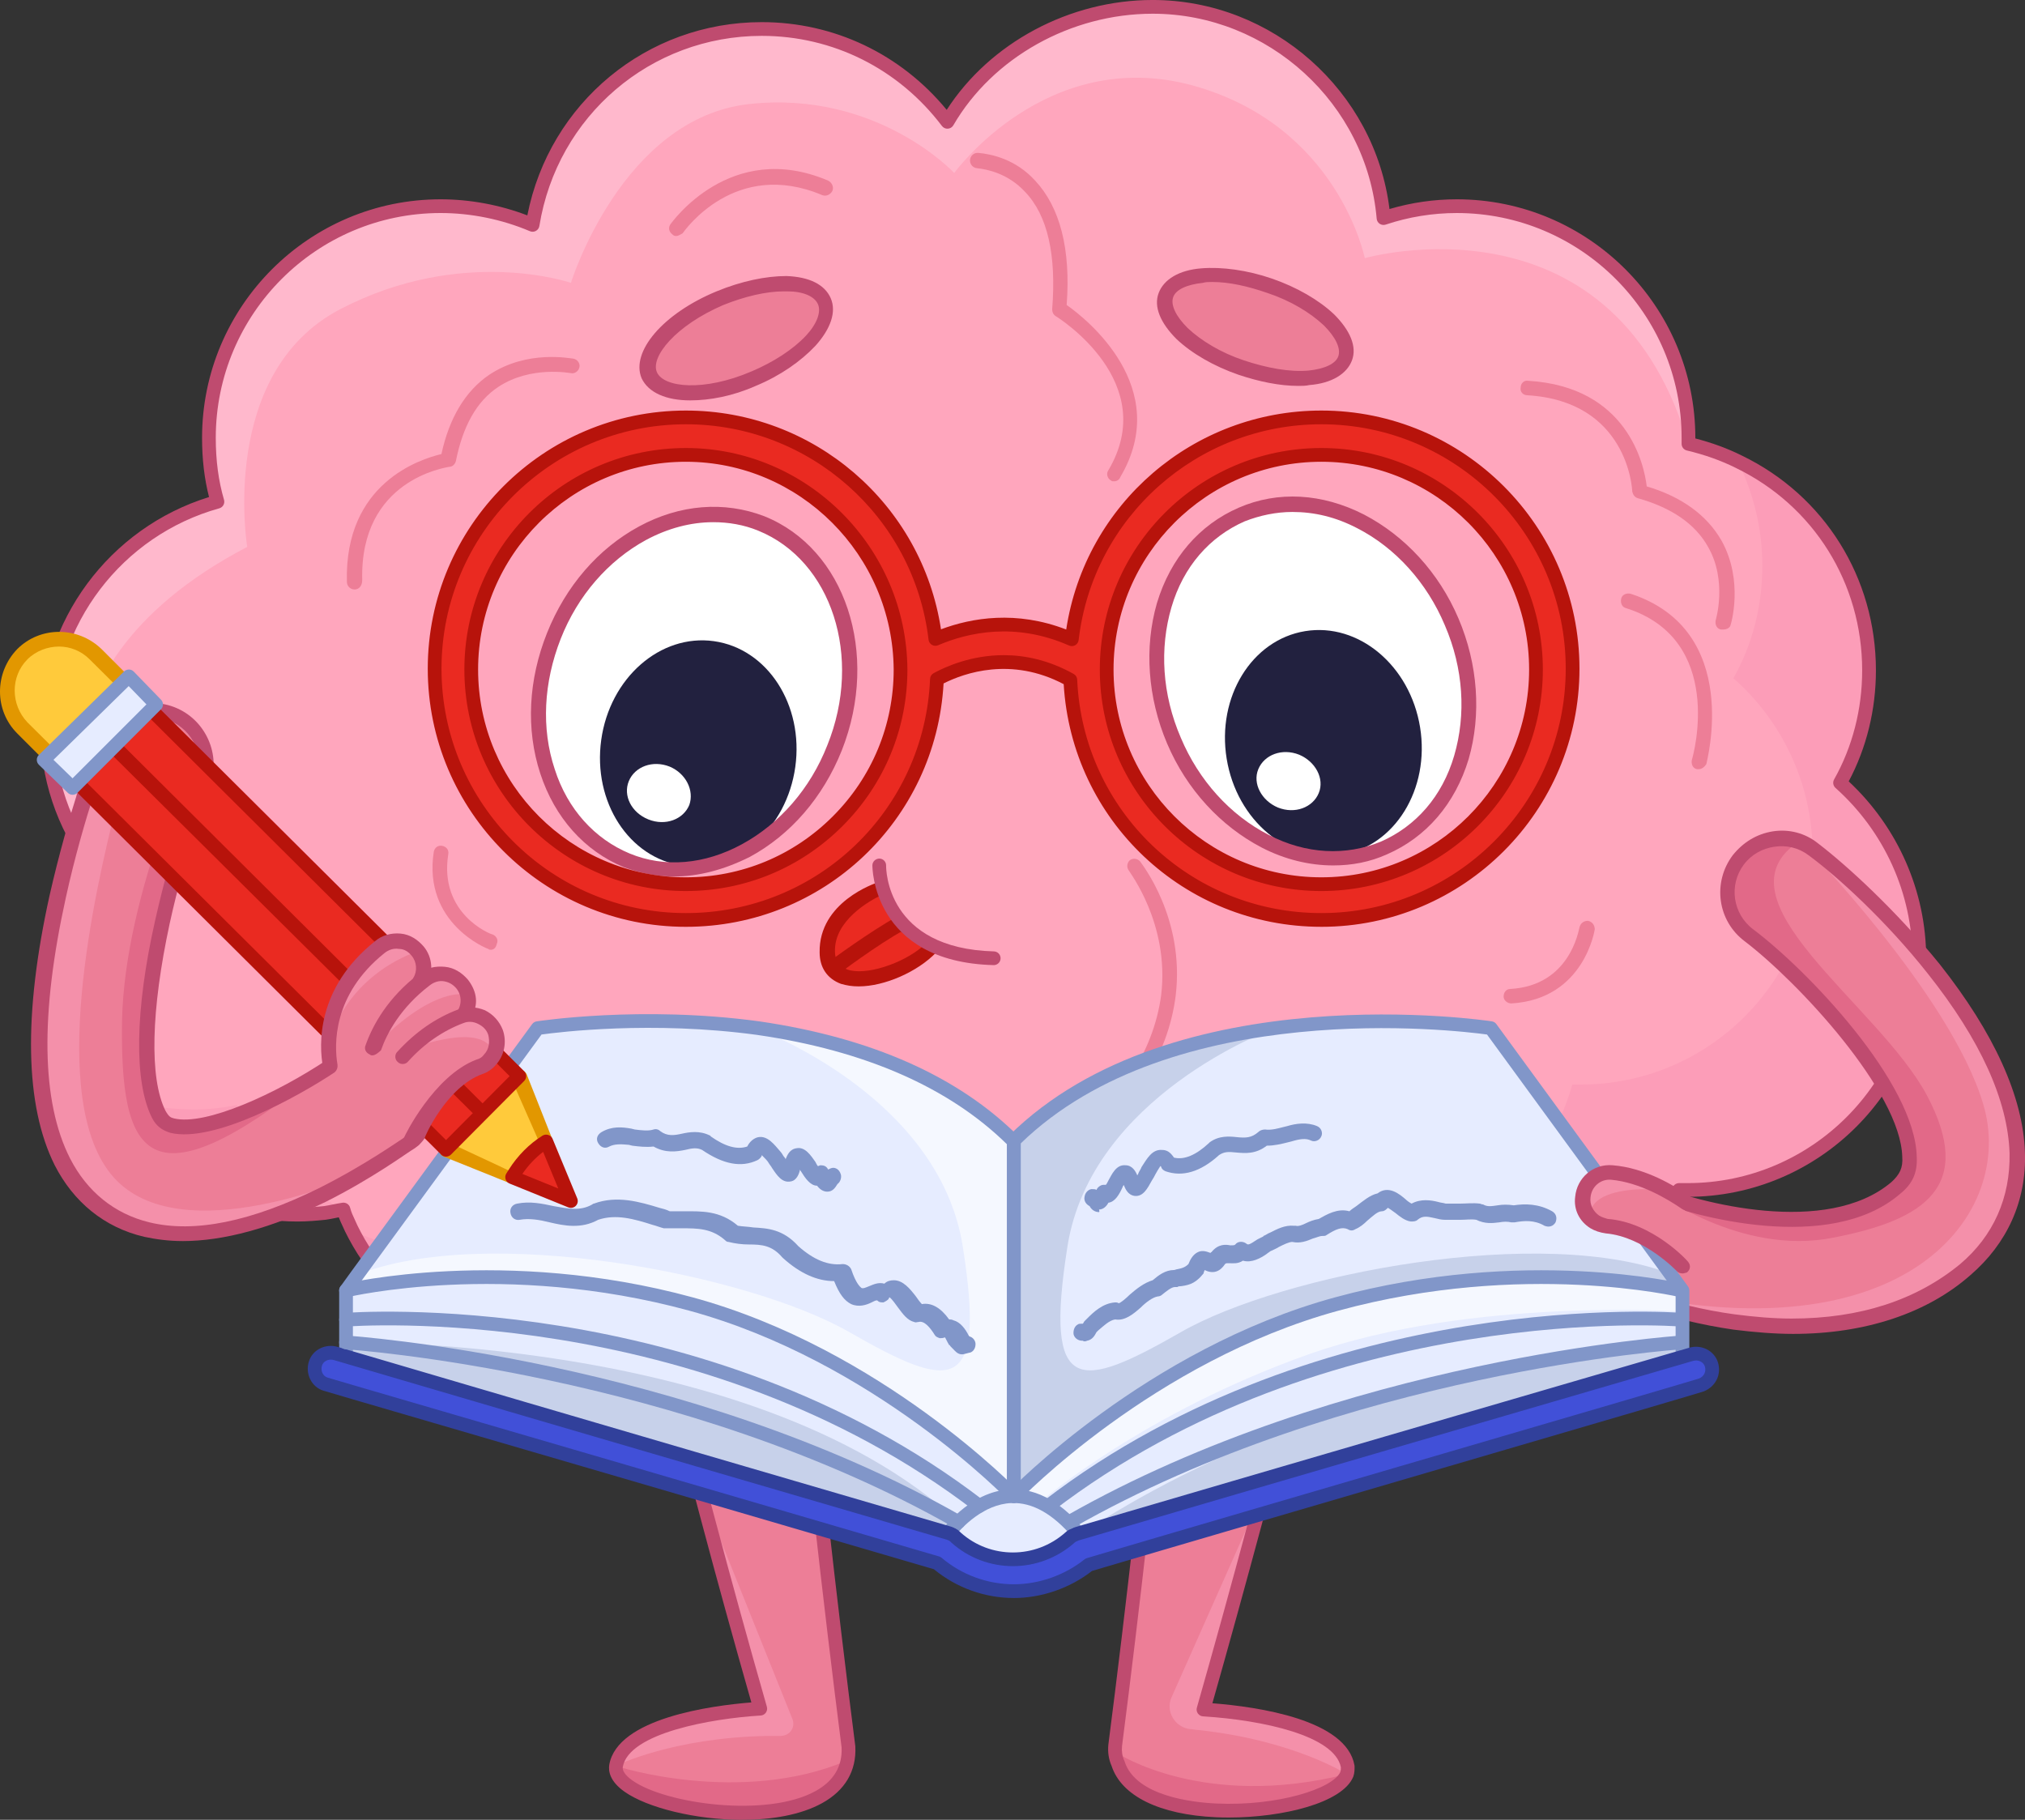 <?xml version="1.0" encoding="UTF-8"?>
<!DOCTYPE svg PUBLIC "-//W3C//DTD SVG 1.1//EN" "http://www.w3.org/Graphics/SVG/1.1/DTD/svg11.dtd">
<!-- Creator: CorelDRAW -->
<svg xmlns="http://www.w3.org/2000/svg" xml:space="preserve" width="25.114mm" height="22.57mm" version="1.1" style="shape-rendering:geometricPrecision; text-rendering:geometricPrecision; image-rendering:optimizeQuality; fill-rule:evenodd; clip-rule:evenodd"
viewBox="0 0 2322.54 2087.27"
 xmlns:xlink="http://www.w3.org/1999/xlink"
 xmlns:xodm="http://www.corel.com/coreldraw/odm/2003">
 <rect x="0" y="0" width="2322.54" height="2087.27" fill="#333333" stroke="none"/>
 <defs>
  <style type="text/css">
   <![CDATA[
    .fil8 {fill:#22213F;fill-rule:nonzero}
    .fil16 {fill:#31409B;fill-rule:nonzero}
    .fil15 {fill:#4150D8;fill-rule:nonzero}
    .fil14 {fill:#8196C9;fill-rule:nonzero}
    .fil10 {fill:#B7130B;fill-rule:nonzero}
    .fil3 {fill:#BF4B6F;fill-rule:nonzero}
    .fil13 {fill:#C7D1EA;fill-rule:nonzero}
    .fil0 {fill:#E26988;fill-rule:nonzero}
    .fil18 {fill:#E29700;fill-rule:nonzero}
    .fil11 {fill:#E6ECFF;fill-rule:nonzero}
    .fil9 {fill:#EA2A21;fill-rule:nonzero}
    .fil1 {fill:#ED7E97;fill-rule:nonzero}
    .fil2 {fill:#F490AA;fill-rule:nonzero}
    .fil12 {fill:#F5F8FF;fill-rule:nonzero}
    .fil4 {fill:#FC9DB8;fill-rule:nonzero}
    .fil5 {fill:#FFA6BD;fill-rule:nonzero}
    .fil6 {fill:#FFB8CC;fill-rule:nonzero}
    .fil17 {fill:#FFCA3B;fill-rule:nonzero}
    .fil7 {fill:white;fill-rule:nonzero}
   ]]>
  </style>
 </defs>
 <g id="Слой_x0020_1">
  <g id="_1274317619936">
   <path class="fil0" d="M1514.5 1456.68c0,3.91 -0.97,8.79 -1.95,12.71 -11.72,45.92 -23.45,91.83 -36.15,136.77 0,0 -64.48,68.39 -157.29,41.03l9.77 -68.39 14.65 -139.71 0 0c4.88,-47.87 47.87,-82.06 94.77,-77.17 46.89,4.88 81.08,46.9 76.19,94.76z"/>
   <path class="fil1" d="M1380.66 1960.79l-0.35 0c20.59,-72.26 40.58,-144.88 59.94,-216.88 23.43,-92.81 53.73,-195.4 74.24,-287.23 13.69,-111.36 -162.17,-128.95 -171.94,-17.59 -18.56,182.69 -40.05,381.01 -63.5,562.72 -0.78,7.86 0.5,14.83 3.25,20.84 25.71,80.88 242.81,59.2 262.48,12.38 0.97,-2.93 0.97,-5.85 0.97,-8.79 -9.77,-55.68 -149.46,-64.48 -165.1,-65.45z"/>
   <path class="fil2" d="M1544.79 2035.03c-0.99,0 -0.99,0 0,0 0,0 -60.57,-39.07 -170.97,-50.8 -2.92,0 -5.86,-0.98 -8.79,-0.98 -17.59,-1.95 -28.34,-20.51 -21.49,-36.14l105.51 -237.4 -8.79 34.2c-19.53,72.29 -39.07,144.58 -59.59,216.88 15.64,0.97 155.34,9.77 165.1,65.45 0,2.94 0,5.86 -0.97,8.79z"/>
   <path class="fil0" d="M1543.8 2035.03c-20.5,48.85 -255.95,70.34 -264.74,-24.42 0.97,0 1.95,0 1.95,0 0,0 98.67,65.46 262.79,24.42z"/>
   <path class="fil0" d="M924.43 1579.78l8.79 81.08c-101.61,34.2 -143.62,-3.9 -143.62,-3.9l-13.67 -49.83c-11.73,-45.92 -24.42,-90.85 -36.15,-136.77 -11.72,-45.92 15.63,-93.78 62.52,-105.52 45.92,-11.72 93.79,15.64 105.52,62.52 0.97,3.91 1.95,7.82 1.95,12.71l0 0.97 14.66 138.73z"/>
   <path class="fil1" d="M973.28 2004.75c0,-0.51 -0.01,-0.77 -0.15,-1.16 -23.39,-183.33 -44.83,-379.26 -63.36,-565.48 -13.68,-121.14 -198.31,-87.92 -169.98,30.29 22.46,87.93 48.85,186.59 72.3,274.52 19.34,72.75 39.33,144.89 59.91,216.89 -0.11,0 -0.18,0 -0.32,0 -15.62,0.97 -155.34,10.75 -165.1,65.45 -8.79,53.74 242.27,85 264.76,-5.86 0.22,-1.15 0.45,-2.29 0.67,-3.45 0.88,-3.47 1.37,-7.19 1.29,-11.2z"/>
   <path class="fil2" d="M908.79 1971.53c3.91,9.77 -2.92,19.53 -13.68,19.53 -4.88,0 -9.77,0 -14.66,0 -109.41,1.95 -173.89,34.2 -173.89,34.2 9.77,-54.71 149.47,-64.48 165.09,-65.46 -20.51,-72.29 -40.05,-144.59 -59.58,-216.88l-8.79 -34.19 105.51 262.8 0 0z"/>
   <path class="fil0" d="M971.33 2019.4c-22.48,90.86 -273.55,59.6 -264.76,5.86 0,0.97 142.64,45.92 264.76,-5.86z"/>
   <path class="fil3" d="M1426.92 1371.79c-12.27,0 -24.48,2.4 -35.33,7.3 -24.09,10.88 -38.71,32.44 -41.19,60.69 -22.73,223.71 -43.51,407.86 -63.53,563.04 -0.58,5.85 0.3,11.5 2.59,16.55 0.13,0.29 0.24,0.58 0.34,0.88 12.7,39.93 78.06,47.12 105.56,48.35 69.77,3.15 133.32,-16.91 142.02,-36.33 0.44,-1.5 0.49,-3.28 0.5,-5.32 -7.26,-36.15 -89.12,-53.99 -157.48,-58.3l-0.09 0c-2.48,0 -4.8,-1.17 -6.29,-3.14 -1.49,-1.97 -1.97,-4.52 -1.29,-6.9 19.28,-67.73 39.45,-140.66 59.91,-216.76 8.89,-35.2 19,-72.65 28.76,-108.87 16.04,-59.47 32.64,-120.98 45.31,-177.65 3.32,-27.91 -6.38,-51.75 -27.33,-67.17 -14.63,-10.77 -33.64,-16.4 -52.47,-16.4zm-17.51 712.86c-4.98,0 -9.9,-0.1 -14.75,-0.32 -64.85,-2.91 -108.43,-24.35 -119.73,-58.85 -3.32,-7.5 -4.57,-15.71 -3.72,-24.44 20.04,-155.28 40.8,-339.27 63.5,-562.74 2.99,-34.06 20.89,-60.22 50.38,-73.56 32.97,-14.91 74.62,-10.59 103.62,10.76 25.84,19 37.76,48.18 33.58,82.14 -0.03,0.26 -0.06,0.51 -0.13,0.76 -12.76,57.12 -29.43,118.94 -45.56,178.7 -9.75,36.16 -19.84,73.55 -28.72,108.74 -19.59,72.8 -38.85,142.6 -57.35,207.75 52.44,4.1 153.76,18.82 162.97,71.29 0.07,0.44 0.11,0.9 0.11,1.36 0,3.35 0,7.14 -1.38,11.28 -0.06,0.19 -0.14,0.37 -0.21,0.55 -12.55,29.93 -80.89,46.58 -142.62,46.58z"/>
   <path class="fil3" d="M826.64 1369.87c-20.96,0 -42.29,7.32 -57.8,20.87 -21.1,18.43 -28.7,45.36 -21.4,75.82 21.09,82.54 46.03,176.01 68.02,258.5l4.23 15.83c18.63,70.04 38.2,140.95 59.86,216.76 0.68,2.37 0.2,4.93 -1.29,6.9 -1.49,1.98 -3.82,3.14 -6.29,3.14 -55.14,3.43 -150.66,19.73 -157.67,58.96 -0.99,6.02 6.5,12.33 11.04,15.54 38.24,27.01 154.07,42.95 209.87,12.23 20.94,-11.52 31.04,-28.39 30.04,-50.13 -21.42,-167.98 -42.72,-358.2 -63.33,-565.38 -3.5,-30.96 -19.69,-53.61 -45.57,-63.65 -9.31,-3.63 -19.47,-5.37 -29.71,-5.37zm24.6 717.4c-53.61,0 -109.03,-13.9 -134.95,-32.22 -16.72,-11.8 -18.74,-23.41 -17.48,-31.06 9.53,-53.38 117.24,-67.69 162.95,-71.36 -20.64,-72.41 -39.4,-140.45 -57.29,-207.68l-4.21 -15.83c-22.02,-82.52 -46.97,-176.04 -68.1,-258.77 -8.77,-36.56 0.59,-69 26.33,-91.47 27.74,-24.24 69.38,-31.59 103.58,-18.32 31.62,12.27 51.33,39.5 55.53,76.67 20.61,207.27 41.93,397.45 63.35,565.37 0.02,0.19 0.04,0.39 0.05,0.6 1.42,28 -11.78,50.48 -38.16,65 -24.54,13.52 -57.71,19.07 -91.59,19.07z"/>
   <path class="fil4" d="M2201.29 1099.12c0,146.54 -119.19,265.73 -265.73,265.73 -2.93,0 -6.84,0 -9.77,0 -31.27,111.37 -133.84,193.44 -255.96,193.44 -48.85,0 -94.76,-12.7 -133.83,-36.15 -48.86,66.43 -127,109.42 -214.93,109.42 -70.35,0 -133.84,-27.36 -180.73,-71.32 -47.88,43.96 -111.38,71.32 -180.74,71.32 -83.04,0 -157.3,-38.1 -206.13,-97.69 -34.2,15.63 -71.32,24.42 -111.37,24.42 -105.51,0 -196.36,-61.55 -239.35,-149.47 -2.92,-6.84 -6.84,-13.68 -8.79,-21.49l0 0c-6.83,0.98 -14.66,2.93 -21.48,3.9 -9.77,0.98 -20.52,1.95 -31.27,1.95 -105.51,0 -196.37,-61.54 -239.34,-150.44 -16.61,-35.17 -26.38,-74.25 -26.38,-116.26 0,-47.87 12.7,-91.83 34.19,-130.91 -35.16,-44.94 -55.68,-101.6 -55.68,-163.14 0,-122.13 83.04,-225.67 195.39,-256.94 -6.83,-23.44 -9.77,-47.87 -9.77,-73.27 0,-146.54 119.19,-265.73 265.73,-265.73 37.12,0 73.27,7.81 105.52,21.49 20.51,-127 129.93,-224.69 262.79,-224.69 86.96,0 164.13,42 212.98,106.48l0 0c45.92,-79.13 137.76,-131.88 235.45,-131.88 138.73,0 253.02,106.49 264.75,242.27 26.37,-8.79 54.71,-13.68 84.02,-13.68 146.54,0 265.73,119.19 265.73,265.74 0,1.95 0,3.9 0,6.83 20.52,4.89 40.05,11.73 57.63,20.51 88.91,42.99 149.48,133.84 149.48,239.35 0,46.9 -11.73,90.86 -33.22,128.96 54.69,48.86 90.84,121.16 90.84,201.26z"/>
   <path class="fil5" d="M2078.87 978.21c0,146.54 -119.19,265.74 -265.74,265.74 -2.93,0 -6.84,0 -9.77,0 -31.27,111.37 -133.83,193.44 -255.95,193.44 -48.85,0 -94.77,-12.7 -133.83,-36.15 -48.85,66.43 -127.01,109.42 -214.94,109.42 -70.33,0 -133.84,-27.36 -180.73,-71.32 -47.87,43.96 -111.36,71.32 -180.73,71.32 -83.04,0 -157.3,-38.1 -206.14,-97.69 -34.18,15.63 -71.31,24.42 -111.36,24.42 -42,0 -81.08,-9.77 -116.25,-26.38 0,0 0.98,-15.63 -8.79,-21.5 -45.92,-30.28 -103.55,-70.33 -123.09,-122.11l0 0c-18.56,3.91 -39.07,5.86 -58.62,4.89 -39.07,-0.98 -77.17,-10.75 -110.39,-26.38 -16.61,-35.17 -26.38,-74.24 -26.38,-116.25 0,-47.87 12.7,-91.83 34.2,-130.91l0 0c-35.17,-44.94 -55.68,-101.6 -55.68,-163.15 0,-122.12 83.04,-225.67 195.39,-256.93 -6.83,-23.45 -9.77,-47.87 -9.77,-73.27 0,-146.54 119.19,-265.73 265.74,-265.73 37.12,0 73.27,7.81 105.51,21.49 20.52,-127.01 129.93,-224.7 262.8,-224.7 86.96,0 164.13,42.01 212.98,106.49 1.95,0 3.91,0 5.86,0 45.92,-79.13 131.89,-131.88 229.59,-131.88 138.72,0 253.02,106.48 264.75,242.27 26.37,-8.79 54.7,-13.67 84.01,-13.67 146.54,0 265.74,119.19 265.74,265.73l0 0c0,1.95 0,3.9 0,6.84 20.52,4.88 40.05,11.72 57.64,20.51 16.6,35.17 26.37,74.24 26.37,116.25 0,46.9 -11.72,90.86 -33.22,128.95 54.69,47.88 90.85,120.17 90.85,200.27z"/>
   <path class="fil6" d="M1934.58 503.19c-88.9,-287.22 -369.27,-207.11 -369.27,-207.11 0,0 -30.29,-152.4 -198.32,-198.32 -167.06,-44.94 -272.56,100.63 -272.56,100.63 0,0 -87.93,-94.76 -234.47,-79.13 -146.54,15.64 -205.15,205.16 -205.15,205.16 0,0 -124.08,-42.99 -264.76,30.28 -139.71,73.27 -106.49,272.57 -106.49,272.57 -280.38,146.54 -178.78,365.37 -177.81,368.3 -35.16,-44.94 -55.67,-101.6 -55.67,-163.15 0,-122.12 83.04,-225.67 195.38,-256.93 -6.83,-23.45 -9.77,-47.88 -9.77,-73.27 0,-146.54 119.19,-265.74 265.73,-265.74 37.12,0 73.27,7.82 105.52,21.49 20.51,-127 129.93,-224.69 262.79,-224.69 86.96,0 164.13,42.01 212.98,106.49 1.95,0 3.9,0 5.87,0 45.92,-79.13 131.88,-131.89 229.58,-131.89 138.73,0 253.02,106.49 264.75,242.28 26.38,-8.79 54.71,-13.68 84.02,-13.68 148.48,0.99 267.67,120.18 267.67,266.72z"/>
   <path class="fil1" d="M1213.61 1500.64c-1.96,0 -3.91,-0.97 -5.87,-1.95 -3.9,-2.92 -3.9,-8.79 -0.98,-11.72 46.9,-57.64 0,-148.5 -0.97,-149.47 -1.95,-3.91 -0.98,-8.79 1.95,-10.75 74.24,-56.66 115.28,-119.19 124.07,-185.62 9.77,-82.07 -37.12,-141.66 -37.12,-142.64 -2.93,-3.9 -1.95,-8.79 0.98,-11.72 3.91,-2.93 8.79,-1.95 11.72,0.97 1.95,2.93 51.78,65.46 41.03,154.36 -8.79,69.37 -49.83,133.84 -125.05,192.46 10.75,23.45 42.99,104.54 -3.9,162.17 -0.98,2.94 -2.93,3.91 -5.85,3.91z"/>
   <path class="fil3" d="M1140.34 1552.37c1.92,0 3.86,0.71 5.37,2.12 47.6,44.62 109.87,69.19 175.36,69.19 81.71,0 159.68,-39.7 208.58,-106.2 2.4,-3.27 6.92,-4.17 10.39,-2.08 38.18,22.92 83.07,35.02 129.8,35.02 115.21,0 217.34,-77.17 248.36,-187.68 0.96,-3.39 4.06,-5.74 7.58,-5.74l9.77 0c142.19,0 257.86,-115.68 257.86,-257.86 0,-74.09 -32.15,-145.32 -88.21,-195.41 -2.76,-2.46 -3.42,-6.51 -1.61,-9.73 21.07,-37.34 32.2,-80.59 32.2,-125.09 0,-100.01 -55.57,-189.01 -145.03,-232.27 -16.75,-8.38 -35.57,-15.06 -56.02,-19.94 -3.56,-0.84 -6.05,-4.01 -6.05,-7.66l0 -6.84c0,-142.19 -115.68,-257.86 -257.87,-257.86 -27.67,0 -55.1,4.47 -81.52,13.28 -2.29,0.77 -4.8,0.43 -6.82,-0.89 -2.02,-1.32 -3.32,-3.5 -3.52,-5.91 -11.37,-131.82 -124.23,-235.08 -256.9,-235.08 -93.78,0 -183.53,50.22 -228.63,127.96 -1.32,2.28 -3.71,3.75 -6.33,3.91 -2.61,0.18 -5.17,-1.01 -6.76,-3.11 -49.76,-65.7 -125.1,-103.36 -206.7,-103.36 -127.35,0 -234.61,91.71 -255.02,218.07 -0.39,2.39 -1.84,4.47 -3.97,5.64 -2.11,1.17 -4.65,1.3 -6.87,0.35 -32.2,-13.65 -67.62,-20.86 -102.45,-20.86 -142.19,0 -257.86,115.67 -257.86,257.86 0,26 3.09,49.25 9.46,71.06 0.58,2.03 0.34,4.2 -0.68,6.04 -1.02,1.83 -2.74,3.19 -4.76,3.75 -111.66,31.06 -189.63,133.6 -189.63,249.35 0,58.41 18.67,113.15 54.02,158.29 1.93,2.49 2.21,5.88 0.69,8.65 -22.05,40.08 -33.23,82.84 -33.23,127.12 0,38.91 8.63,76.88 25.63,112.89 43.51,90 132.51,145.94 232.23,145.94 10.51,0 21.24,-0.98 30.48,-1.91 2.96,-0.43 6.49,-1.14 10.02,-1.85 3.8,-0.76 7.6,-1.51 11.14,-2.03 4,-0.53 7.79,1.97 8.76,5.89 1.2,4.81 3.32,9.31 5.56,14.09 0.98,2.08 1.95,4.14 2.83,6.21 42.92,87.76 134.08,144.69 232.12,144.69 37.31,0 73.68,-7.98 108.1,-23.71 3.24,-1.49 7.08,-0.6 9.36,2.16 49.38,60.26 122.3,94.82 200.04,94.82 64.49,0 126.8,-24.59 175.4,-69.24 1.52,-1.39 3.43,-2.08 5.35,-2.08zm180.73 87.06c-67.08,0 -131,-24.3 -180.79,-68.57 -50.7,44.28 -114.58,68.57 -180.67,68.57 -80.48,0 -156.07,-34.89 -208.35,-95.96 -34.86,15.06 -71.54,22.68 -109.15,22.68 -104,0 -200.72,-60.4 -246.43,-153.88 -0.98,-2.26 -1.87,-4.15 -2.77,-6.07 -1.5,-3.2 -3.04,-6.46 -4.36,-9.96 -1.24,0.24 -2.5,0.5 -3.75,0.75 -3.82,0.77 -7.65,1.53 -11.2,2.03 -9.95,1 -21.15,2.03 -32.38,2.03 -105.82,0 -200.24,-59.35 -246.45,-154.9 -18.03,-38.19 -27.16,-78.43 -27.16,-119.68 0,-45.29 11,-89.06 32.72,-130.17 -35.48,-47.13 -54.21,-103.69 -54.21,-163.89 0,-120.18 79.23,-226.92 193.63,-262.31 -5.39,-21.05 -8.01,-43.34 -8.01,-67.9 0,-150.86 122.75,-273.6 273.6,-273.6 33.67,0 67.84,6.35 99.47,18.44 25.45,-129.01 136.99,-221.65 268.84,-221.65 82.78,0 159.45,36.53 212.15,100.62 49.52,-76.9 140.96,-126.02 236.26,-126.02 137.51,0 254.93,104.55 271.58,239.77 25.14,-7.42 51.07,-11.16 77.18,-11.16 150.87,0 273.61,122.74 273.61,273.61l0 0.68c19.32,5 37.21,11.59 53.29,19.62 94.85,45.86 153.83,140.29 153.83,246.4 0,45.03 -10.77,88.9 -31.22,127.31 56.54,52.81 88.84,126.41 88.84,202.91 0,150.87 -122.74,273.61 -273.61,273.61l-3.87 0c-34.8,114.19 -141.62,193.43 -261.85,193.43 -47.11,0 -92.51,-11.63 -131.77,-33.7 -52.06,67.1 -132.63,106.96 -216.99,106.96z"/>
   <path class="fil1" d="M1422.67 422.11c56.66,19.54 110.39,14.66 119.19,-10.75 8.79,-26.37 -29.31,-63.5 -85.98,-83.04 -56.66,-19.54 -110.38,-14.66 -119.19,10.74 -8.79,25.4 29.32,62.53 85.98,83.05z"/>
   <path class="fil3" d="M1390.43 323.43c-3.9,0 -7.81,0 -10.75,0.98 -18.56,1.95 -31.27,7.81 -34.19,16.61 -2.93,8.79 2.92,21.48 16.61,35.17 15.63,14.66 38.1,28.33 64.48,37.12l0 0c26.38,8.79 52.75,13.68 74.25,11.73 18.56,-1.96 31.26,-7.82 34.19,-16.61 2.93,-8.79 -2.93,-21.49 -16.61,-35.17 -15.63,-14.66 -38.1,-28.34 -64.48,-37.13 -22.47,-7.81 -43.96,-12.7 -63.5,-12.7zm98.67 119.19c-21.49,0 -44.94,-4.88 -68.39,-12.7l0 0c-28.34,-9.77 -53.73,-24.42 -71.32,-41.03 -18.56,-18.56 -26.37,-37.12 -20.51,-52.76 5.86,-15.63 23.45,-26.37 48.84,-28.33 23.45,-1.95 52.76,1.95 81.09,11.72 28.33,9.77 53.73,24.42 71.32,41.03 18.56,18.56 26.37,37.13 20.51,52.76 -5.86,15.63 -23.45,26.37 -48.85,28.34 -3.91,0.97 -8.79,0.97 -12.7,0.97z"/>
   <path class="fil1" d="M864.83 434.8c55.69,-23.45 91.84,-63.5 81.09,-88.9 -10.75,-25.4 -64.49,-27.36 -120.17,-3.91 -55.68,23.45 -91.83,63.5 -81.08,88.91 10.75,25.39 64.48,27.35 120.16,3.9z"/>
   <path class="fil3" d="M899.03 334.18c-20.51,0 -44.94,5.86 -69.37,15.64 -54.7,23.44 -84.02,59.59 -76.19,77.17 7.81,17.59 53.73,22.47 108.44,-0.97 25.4,-10.75 47.87,-25.4 62.52,-41.03 12.7,-13.69 17.59,-27.36 13.68,-36.15 -3.9,-8.79 -16.61,-14.66 -35.17,-14.66 -1.96,0 -2.93,0 -3.91,0zm-107.46 125.05c-27.36,0 -47.88,-8.79 -55.69,-25.4 -12.7,-30.28 24.42,-74.24 85.98,-99.65 28.33,-11.72 56.66,-17.58 80.11,-17.58 26.37,0.97 43.96,9.77 50.8,25.39 6.83,15.64 0,35.17 -17.58,54.71 -16.61,17.59 -40.06,34.2 -68.4,45.92 -26.38,11.73 -52.76,16.61 -75.22,16.61z"/>
   <path class="fil1" d="M775.94 270.67c-1.95,0 -2.94,0 -4.89,-1.95 -3.91,-2.92 -4.88,-7.81 -1.96,-11.72 0.99,-0.98 68.39,-97.69 180.74,-49.83 3.9,1.95 6.84,6.84 4.88,11.72 -1.95,3.91 -6.83,6.84 -11.72,4.89 -99.65,-42.01 -157.3,40.05 -160.22,43.96 -1.95,0.97 -4.89,2.92 -6.83,2.92z"/>
   <path class="fil1" d="M861.91 1374.62c-19.54,0 -78.16,-5.86 -99.65,-72.3 -0.97,-4.88 0.98,-9.77 5.87,-10.74 4.88,-0.98 9.77,0.97 10.74,5.86 20.52,65.45 84.02,60.56 86.96,59.59 4.89,-0.98 8.79,2.93 9.77,7.81 0,4.88 -2.92,8.79 -7.81,9.77 -0.01,0 -1.96,0 -5.86,0z"/>
   <path class="fil1" d="M1469.56 1462.55c-11.73,0 -24.43,-1.96 -39.08,-7.82 -4.88,-1.95 -6.83,-6.83 -4.88,-10.75 1.95,-4.88 6.83,-6.83 10.74,-4.88 64.49,24.42 99.65,-29.31 100.63,-31.27 2.93,-3.9 7.82,-4.88 11.73,-2.93 3.9,2.93 4.88,7.82 2.93,11.73 0,0 -29.31,45.92 -82.06,45.92z"/>
   <path class="fil1" d="M562.97 1089.36c-0.99,0 -1.96,0 -2.94,-0.98 -0.97,0 -75.21,-29.31 -62.52,-111.36 0.97,-4.89 4.88,-7.82 9.77,-6.84 4.89,0.97 7.81,4.88 6.83,9.77 -10.75,68.39 48.86,91.83 50.81,91.83 4.88,1.95 6.83,6.84 4.88,10.75 -0.98,4.89 -3.91,6.84 -6.83,6.84z"/>
   <path class="fil1" d="M1733.34 1150.9c-4.89,0 -8.79,-3.9 -8.79,-7.81 0,-4.88 2.93,-8.79 7.81,-8.79 68.39,-3.9 78.16,-67.41 79.13,-70.34 0.98,-4.88 4.89,-7.81 9.77,-7.81 4.88,0.97 7.81,4.88 7.81,9.77 0,0.01 -11.74,80.11 -95.74,85 0.97,0 0.97,0 0,0z"/>
   <path class="fil1" d="M406.65 676.11c-4.88,0 -8.79,-3.9 -8.79,-8.79 -2.92,-113.32 84.02,-140.68 108.45,-146.54 8.79,-41.03 27.36,-72.29 54.71,-90.85 43.96,-29.31 93.78,-18.56 96.71,-18.56 4.88,0.97 7.81,5.86 6.83,9.77 -0.97,4.89 -5.85,7.81 -9.76,6.84 -0.99,0 -45.92,-8.79 -83.05,15.63 -25.39,16.61 -41.03,45.92 -48.84,85 -0.99,3.9 -3.91,6.83 -7.82,6.83 -3.9,0.98 -102.58,14.66 -99.65,129.93 -0.01,6.84 -3.91,10.75 -8.8,10.75l0 0z"/>
   <path class="fil1" d="M1976.59 722.02c-0.97,0 -1.95,0 -2.92,0 -4.89,-0.97 -6.84,-5.86 -5.86,-10.75l0 0c0,0 13.67,-44.94 -8.79,-84.02 -14.66,-26.37 -42.01,-44.94 -80.11,-55.68 -3.9,-0.98 -5.86,-3.9 -6.84,-7.81 0,-3.91 -5.86,-103.56 -120.16,-110.39 -4.89,0 -8.79,-3.91 -7.81,-8.79 0,-4.89 3.9,-8.79 8.79,-7.81 113.33,6.83 132.87,95.74 135.8,121.14 40.05,11.72 69.37,33.22 85.98,62.52 25.39,45.92 10.75,95.74 9.77,97.69 -0.99,1.95 -3.91,3.9 -7.82,3.9z"/>
   <path class="fil1" d="M894.14 1489.9c-4.87,0 -9.77,0 -13.68,-0.97 -35.16,-5.86 -58.61,-31.26 -67.41,-42.01 -113.32,25.4 -153.38,-85.97 -153.38,-86.95 -1.95,-4.88 0.97,-9.77 4.88,-10.75 4.89,-1.95 9.77,0.98 10.75,4.89 0.98,3.9 37.12,101.6 138.73,74.24 3.91,-0.98 7.81,0.98 9.77,3.9 0,0 21.5,33.22 59.6,39.08 25.39,3.9 53.73,-5.86 82.06,-30.29 3.91,-2.93 8.79,-2.93 11.73,0.98 2.92,3.9 2.92,8.79 -0.98,11.72 -28.33,25.41 -55.68,36.15 -82.07,36.15z"/>
   <path class="fil1" d="M1678.63 1461.57c-35.17,0 -62.52,-8.79 -63.5,-8.79 -4.88,-0.97 -6.83,-5.86 -5.85,-10.75 0.97,-4.88 5.85,-6.83 10.75,-5.86 5.86,1.95 135.8,42.01 175.85,-70.34 1.95,-4.88 6.83,-6.84 10.75,-4.88 4.88,1.95 6.83,6.83 4.88,10.75 -24.42,74.25 -85,89.88 -132.86,89.88z"/>
   <path class="fil1" d="M1948.26 882.24c-0.97,0 -1.94,0 -1.94,0 -4.89,-0.98 -6.84,-5.86 -5.86,-10.75 1.95,-5.86 38.09,-137.75 -75.22,-173.89 -4.89,-0.98 -6.84,-5.87 -5.87,-10.75 0.98,-4.88 5.87,-6.84 10.75,-5.86 128.96,42 86.96,193.43 86.96,195.39 -1.96,2.92 -4.89,5.85 -8.8,5.85z"/>
   <path class="fil1" d="M1278.08 552.04c-1.95,0 -2.93,0 -3.9,-0.98 -3.9,-1.95 -5.86,-7.81 -2.93,-11.72 59.6,-100.63 -55.68,-173.9 -60.57,-176.84 -2.92,-1.95 -3.9,-4.88 -3.9,-7.81 4.89,-61.54 -4.88,-107.46 -31.26,-134.81 -19.22,-20.7 -42.92,-25.74 -55.01,-26.96 -4.34,-0.44 -7.71,-3.93 -7.95,-8.28l0 0c-0.31,-5.35 4.19,-9.77 9.53,-9.28 15.23,1.37 42.76,7.18 65.15,31.81 28.34,30.29 41.04,78.15 36.15,142.64 22.46,15.63 122.13,94.76 61.55,197.34 -0.99,2.92 -3.92,4.88 -6.85,4.88z"/>
   <path class="fil7" d="M634.72 729.15c42.61,-106.74 149.06,-164.55 237.74,-129.14 88.69,35.41 126.04,150.64 83.42,257.37 -42.6,106.73 -149.05,164.55 -237.74,129.14 -88.69,-35.41 -126.05,-150.64 -83.42,-257.37z"/>
   <path class="fil8" d="M689.57 848.64c9.89,-71.09 67.73,-121.78 129.19,-113.24 61.47,8.55 103.28,73.11 93.39,144.2 -9.9,71.09 -67.74,121.78 -129.2,113.23 -61.47,-8.55 -103.28,-73.11 -93.38,-144.19z"/>
   <path class="fil7" d="M790.59 923.27c-6.84,16.61 -27.36,24.42 -46.9,16.61 -19.53,-7.81 -29.31,-27.36 -22.47,-43.96 6.85,-16.61 27.36,-24.42 46.9,-16.61 18.57,7.82 28.34,27.36 22.47,43.96z"/>
   <path class="fil7" d="M1664.95 713.23c44.94,105.52 9.77,221.77 -78.15,258.89 -87.93,37.12 -195.4,-17.59 -240.33,-123.1 -44.94,-105.51 -9.77,-221.76 78.15,-258.89 87.93,-37.11 195.4,17.6 240.33,123.1z"/>
   <path class="fil8" d="M1496.97 723.89c61.26,-9.95 120.25,39.41 131.76,110.26 11.5,70.84 -28.82,136.33 -90.07,146.29 -61.26,9.95 -120.26,-39.4 -131.76,-110.25 -11.51,-70.84 28.81,-136.34 90.07,-146.3z"/>
   <path class="fil7" d="M1443.18 882.24c-6.84,16.61 3.9,36.15 22.47,43.96 19.53,7.81 40.05,0 46.89,-16.61 6.84,-16.61 -3.9,-36.15 -22.46,-43.96 -19.54,-7.81 -40.05,0 -46.9,16.61z"/>
   <path class="fil3" d="M634.28 728.87l0 0zm183.66 -129.93c-25.4,0 -51.78,6.83 -77.17,20.51 -42.99,23.45 -78.16,63.5 -97.7,113.33l0 0c-19.53,49.82 -22.47,102.58 -6.83,149.47 14.66,45.92 45.92,80.1 85.97,96.71 40.05,16.61 85.97,12.7 128.95,-10.75 42.98,-23.44 78.16,-63.5 97.69,-113.32 41.04,-101.61 4.89,-212 -79.13,-246.19 -16.6,-6.85 -34.19,-9.77 -51.77,-9.77zm-44.94 406.4c-19.53,0 -39.07,-3.9 -57.63,-10.75 -44.94,-18.56 -79.12,-56.66 -95.73,-107.46 -16.62,-50.81 -13.69,-107.47 7.81,-161.2 21.49,-53.73 58.61,-96.71 105.5,-122.12 46.9,-25.4 97.7,-29.31 143.62,-11.73 92.8,37.13 132.86,157.3 88.9,268.66 -21.48,53.73 -58.62,96.72 -105.51,122.12 -29.32,14.66 -58.62,22.47 -86.96,22.47z"/>
   <path class="fil3" d="M1482.27 587.21c-18.57,0 -37.13,3.9 -54.71,10.75 -40.05,17.58 -70.35,51.78 -84.02,98.67 -13.69,46.9 -10.75,99.65 10.75,149.47 20.51,48.85 56.66,88.91 100.63,111.37 42.97,22.47 88.89,24.42 128.94,7.81 40.06,-17.58 70.35,-51.78 84.03,-98.67 13.68,-46.9 10.75,-99.65 -10.76,-149.47l0 0c-20.5,-48.85 -56.66,-88.91 -100.62,-111.37 -24.42,-12.7 -48.85,-18.56 -74.24,-18.56zm46.89 405.42c-27.36,0 -55.68,-6.83 -82.07,-20.51 -46.89,-24.42 -85.98,-66.43 -108.44,-119.19 -22.46,-52.76 -26.37,-110.39 -11.72,-161.2 15.63,-51.78 48.84,-89.88 93.78,-109.41 44.94,-19.54 95.74,-16.61 143.61,7.81 46.9,24.42 85.97,66.43 108.44,119.19l0 0c22.47,52.76 26.37,110.39 11.72,161.2 -15.63,51.78 -48.85,89.88 -93.77,109.41 -19.55,8.79 -40.06,12.7 -61.55,12.7z"/>
   <path class="fil9" d="M1515.49 1014.13c-135.8,0 -246.2,-110.39 -246.2,-246.19 0,-135.8 110.39,-246.19 246.2,-246.19 135.79,0 246.18,110.39 246.18,246.19 0,135.8 -110.39,246.19 -246.18,246.19zm-728.8 0c-135.8,0 -246.2,-110.39 -246.2,-246.19 0,-135.8 110.4,-246.19 246.2,-246.19 134.81,0 245.21,110.39 246.18,246.19 0.01,135.8 -110.38,246.19 -246.18,246.19zm728.8 -535.37c-147.83,0 -269.46,111.13 -286.17,254.44 -65.18,-28.74 -122.59,-14.85 -156.5,-0.36 -16.88,-143.13 -138.44,-254.08 -286.13,-254.08 -159.24,0 -288.2,128.95 -288.2,288.19 0,159.25 129.93,288.2 288.2,288.2 154.24,0 281.52,-122.5 287.88,-276.14 22.66,-12.32 83.44,-38.03 153.04,0.89 6.82,153.22 133.92,275.25 287.88,275.25 158.26,0 288.19,-128.95 288.19,-288.2 0,-159.23 -129.94,-288.19 -288.19,-288.19z"/>
   <path class="fil10" d="M786.68 529.63c-131.41,0 -238.33,106.9 -238.33,238.32 0,131.4 106.91,238.31 238.33,238.31 63.57,0 123.39,-24.81 168.45,-69.87 45.06,-45.06 69.86,-104.87 69.86,-168.44 -0.94,-131.38 -107.86,-238.32 -238.31,-238.32zm0 492.37c-140.1,0 -254.07,-113.97 -254.07,-254.06 0,-140.1 113.98,-254.07 254.07,-254.07 139.08,0 253.05,113.95 254.06,254 0,67.83 -26.45,131.62 -74.47,179.64 -48.04,48.02 -111.81,74.48 -179.58,74.48zm728.8 -492.37c-131.41,0 -238.32,106.9 -238.32,238.32 0,131.4 106.9,238.31 238.32,238.31 131.4,0 238.31,-106.9 238.31,-238.31 0,-131.41 -106.9,-238.32 -238.31,-238.32zm0 492.37c-140.1,0 -254.07,-113.97 -254.07,-254.06 0,-140.1 113.97,-254.07 254.07,-254.07 140.09,0 254.06,113.97 254.06,254.07 0,140.09 -113.98,254.06 -254.06,254.06zm-364.33 -270.55c24.16,0 51.58,5.51 80.29,21.57 2.39,1.33 3.9,3.8 4.03,6.53 6.67,150.13 129.66,267.73 280.01,267.73 154.56,0 280.31,-125.75 280.31,-280.33 0,-154.57 -125.75,-280.32 -280.31,-280.32 -142.25,0 -261.92,106.4 -278.35,247.48 -0.29,2.49 -1.74,4.69 -3.91,5.93 -2.17,1.24 -4.81,1.37 -7.08,0.37 -61.43,-27.09 -115.61,-15.12 -150.24,-0.32 -2.27,0.97 -4.88,0.81 -7.04,-0.43 -2.15,-1.24 -3.59,-3.42 -3.87,-5.89 -16.61,-140.89 -136.25,-247.14 -278.29,-247.14 -154.58,0 -280.33,125.75 -280.33,280.32 0,154.58 125.75,280.33 280.33,280.33 150.78,0 273.77,-117.98 280.01,-268.59 0.11,-2.77 1.68,-5.27 4.12,-6.59 14.59,-7.94 43.71,-20.64 80.34,-20.64zm364.33 311.58c-157.3,0 -286.25,-121.9 -295.5,-278.32 -60.32,-31.74 -113.88,-12.85 -137.76,-0.81 -8.86,156.89 -137.8,279.14 -295.53,279.14 -163.26,0 -296.08,-132.82 -296.08,-296.08 0,-163.25 132.82,-296.07 296.08,-296.07 146.61,0 270.62,107.15 292.56,250.9 35.57,-13.29 86.34,-21.83 143.62,0.24 21.84,-143.91 145.85,-251.14 292.61,-251.14 163.25,0 296.07,132.82 296.07,296.07 0,163.26 -132.82,296.08 -296.06,296.08z"/>
   <path class="fil1" d="M2256 1456.68c-63.5,56.66 -171.94,74.25 -265.73,59.6 -118.21,-26.38 -193.44,-26.38 -173.9,-116.25 47.87,-87.93 140.69,10.74 240.32,-1.96 271.59,-0.97 57.64,-242.27 -49.82,-325.32 -27.36,-20.51 -32.25,-59.59 -11.72,-85.97 74.23,-77.18 155.33,54.71 223.71,126.02 94.75,120.17 144.59,242.28 37.12,343.88z"/>
   <path class="fil0" d="M2102.61 1419.56c-106.48,21.49 -205.15,-53.73 -205.15,-53.73 30.29,12.7 95.74,31.27 160.22,31.27 43.96,0 87.93,-8.79 119.2,-35.17 11.71,-9.77 16.61,-20.52 16.61,-36.15 -1.96,-77.18 -119.2,-204.18 -184.65,-254 -27.36,-20.51 -32.25,-59.59 -11.72,-85.98 16.61,-21.49 43.96,-29.31 67.4,-21.49 -103.55,66.44 89.88,187.57 145.57,292.11 54.71,103.55 -0.98,142.63 -107.47,163.14z"/>
   <path class="fil2" d="M2256 1456.68c-50.81,42.99 -118.21,64.49 -198.32,64.49 -21.49,0 -43.95,-1.95 -66.43,-4.89 -77.18,-10.75 -137.75,-35.17 -139.71,-36.15 334.11,79.14 461.11,-87.92 423.01,-213.95 -37.12,-125.05 -207.11,-299.92 -210.04,-301.88 6.83,1.95 12.7,4.89 18.56,9.77 33.22,25.39 88.9,76.19 137.75,137.75 61.54,78.15 93.78,148.49 95.74,211.02 0.98,52.76 -20.52,99.65 -60.57,133.84z"/>
   <path class="fil3" d="M2056.7 1529.95c-21.48,0 -44.93,-1.95 -68.38,-4.88 -75.22,-10.75 -141.67,-37.12 -149.48,-40.05 -4.88,-1.95 -6.83,-6.84 -4.88,-11.73 1.96,-4.88 6.83,-6.83 10.75,-4.88 6.83,2.93 72.29,29.31 144.58,39.07 22.47,2.93 44.94,4.89 65.46,4.89 79.13,0 143.62,-21.49 193.44,-62.52 38.1,-32.24 57.63,-76.2 56.66,-127 -1.95,-60.57 -33.22,-129.93 -93.79,-206.13 -47.87,-60.57 -103.56,-111.37 -136.77,-135.8 -11.73,-8.79 -25.4,-11.73 -39.08,-9.77 -13.68,1.96 -26.37,8.79 -35.17,20.52 -17.58,23.44 -12.7,56.66 10.75,74.24 62.52,46.9 185.62,175.86 187.58,260.84 0.97,18.56 -4.89,31.27 -19.54,42.98 -80.11,68.39 -235.45,26.38 -288.2,4.89 -1.95,-0.98 -4.88,-1.95 -6.83,-1.95 -4.89,-0.98 -7.81,-5.86 -5.86,-10.75 0.97,-4.89 5.86,-7.81 10.74,-5.86 2.93,0.97 6.84,1.95 9.77,2.92 49.82,20.52 196.36,59.6 270.61,-2.92 9.77,-8.79 13.68,-16.61 12.7,-29.31 -1.95,-74.25 -119.19,-200.27 -180.73,-247.17 -31.27,-23.45 -37.12,-67.41 -13.68,-98.67 11.73,-14.66 27.36,-24.42 45.92,-27.35 18.56,-2.93 37.12,1.95 51.78,13.67 33.22,25.4 89.88,77.18 139.7,138.73 62.53,79.13 95.75,152.4 97.7,215.9 1.95,55.69 -20.52,104.54 -62.52,140.69 -49.82,43.95 -121.14,67.4 -203.2,67.4z"/>
   <path class="fil11" d="M1163.69 1309.17l0 479.68 -30.29 -8.79 -735.63 -210.04 0 -89.88 12.7 -17.58 207.11 -283.32c0,0 117.23,-18.56 253.02,0 100.63,14.65 212.98,49.83 293.08,129.93z"/>
   <path class="fil12" d="M1158.89 1703.86c0,0 -309.68,-317.51 -762.99,-223.72 -4.88,0.98 12.7,-17.58 12.7,-17.58 148.5,-59.6 450.37,-0.98 565.65,65.45 116.26,66.44 157.29,74.25 129.93,-98.67 -27.36,-171.94 -232.52,-248.15 -235.44,-249.13 101.6,13.68 213.95,48.85 295.04,128.95l-4.89 394.7z"/>
   <path class="fil13" d="M1132.52 1780.05l-735.64 -210.04 0 -30.29c-0.98,0 518.76,-9.77 735.64,240.32z"/>
   <path class="fil11" d="M1929.71 1480.13l0 89.88 -707.31 201.25 -59.6 16.6 0 -479.67c187.58,-185.62 547.1,-128.96 547.1,-128.96l219.81 300.9z"/>
   <path class="fil12" d="M1197 1719.48c0,0 116.25,-99.65 303.83,-166.08 187.56,-66.43 432.78,-48.85 432.78,-48.85l-2.93 -24.42c0,0 -484.56,-80.1 -757.13,236.42l23.45 2.93z"/>
   <path class="fil13" d="M1929.71 1539.73l0 30.28 -707.31 201.25c101.6,-71.31 333.13,-200.26 707.31,-231.53z"/>
   <path class="fil13" d="M1169.65 1703.86c0,0 309.68,-317.51 762.98,-223.72 4.89,0.98 -12.7,-17.58 -12.7,-17.58 -148.5,-59.6 -450.36,-0.98 -565.64,65.45 -116.26,66.44 -157.29,74.25 -129.93,-98.67 27.36,-171.94 232.51,-248.15 235.44,-249.13 -101.6,13.68 -213.96,48.85 -295.04,128.95l4.89 394.7z"/>
   <path class="fil14" d="M404.75 1564.08l729.93 208.41 20.24 5.88 0 -465.91c-66.47,-65.24 -162.79,-107.43 -286.34,-125.42 -120.68,-16.5 -227.9,-3.2 -247.48,-0.48l-205.15 280.63 -11.19 15.49 0 81.4 -0.01 0zm758.04 232.65c-0.73,0 -1.46,-0.11 -2.19,-0.31l-30.28 -8.79 -735.6 -210.03c-3.39,-0.96 -5.72,-4.05 -5.72,-7.56l0 -89.88c0,-1.66 0.53,-3.26 1.5,-4.61l12.7 -17.59 207.13 -283.34c1.23,-1.68 3.07,-2.81 5.13,-3.14 1.18,-0.18 119.95,-18.52 255.32,-0.03 128.5,18.71 228.59,63.17 297.59,132.17 1.48,1.47 2.3,3.48 2.3,5.57l0 479.68c0,2.48 -1.17,4.81 -3.14,6.3 -1.38,1.03 -3.04,1.58 -4.73,1.58z"/>
   <path class="fil14" d="M1170.67 1311.5l0 466 49.61 -13.83 701.55 -199.61 0 -81.36 -216.34 -296.14c-35.71,-4.89 -360.94,-43.87 -534.81,124.94zm-7.88 484.24c-1.69,0 -3.37,-0.55 -4.75,-1.61 -1.96,-1.48 -3.12,-3.81 -3.12,-6.27l0 -479.67c0,-2.1 0.84,-4.12 2.34,-5.6 188.23,-186.26 550.23,-131.71 553.84,-131.12 2.07,0.32 3.91,1.44 5.14,3.14l219.81 300.89c0.98,1.35 1.52,2.98 1.52,4.65l0 89.88c0,3.51 -2.33,6.61 -5.72,7.56l-707.3 201.25 -59.64 16.62c-0.69,0.19 -1.4,0.29 -2.12,0.29z"/>
   <path class="fil11" d="M1083.67 1763.81c0,0 72.29,-107.46 157.29,0 0,0 -72.29,92.81 -157.29,0z"/>
   <path class="fil14" d="M1093.97 1763.24c23.01,23.42 46.85,34.85 70.98,33.89 31.75,-1.21 56.32,-23.6 65.69,-33.51 -22.93,-27.21 -46.67,-40.61 -70.49,-39.65 -32.13,1.2 -57.04,27.97 -66.18,39.28zm68.2 49.7c-29.32,0 -57.68,-14.72 -84.31,-43.81 -2.45,-2.68 -2.76,-6.7 -0.73,-9.71 1.36,-2.02 33.72,-49.32 82.33,-51.19 30.61,-1.31 60.12,15.88 87.67,50.7 2.25,2.84 2.27,6.86 0.03,9.72 -1.34,1.73 -33.49,42.3 -81.46,44.22 -1.17,0.05 -2.34,0.06 -3.52,0.06z"/>
   <path class="fil15" d="M1162.79 1824.99c-31.26,0 -62.52,-10.75 -87.92,-32.25 -460.13,-134.81 -695.58,-203.2 -701.45,-205.15 -9.76,-2.93 -14.65,-13.68 -11.72,-23.45 2.92,-9.77 13.68,-14.65 23.45,-11.72 3.9,0.97 101.6,30.29 703.4,206.13 2.92,0.97 4.87,1.95 6.83,3.9l0.98 0.98c37.11,33.22 93.77,33.22 130.9,0 1.95,-1.95 4.89,-2.93 6.84,-3.91 319.46,-93.78 695.58,-203.2 705.35,-206.13 9.77,-2.92 20.51,1.96 23.44,11.73 2.94,9.77 -1.94,19.54 -11.72,23.44 -7.81,2.93 -534.39,156.32 -702.42,206.14 -24.43,19.54 -55.69,30.29 -85.99,30.29z"/>
   <path class="fil16" d="M379.35 1559.48c-1.79,0 -3.5,0.38 -5.03,1.13 -2.51,1.21 -4.3,3.27 -5.06,5.8 -0.86,2.86 -0.63,5.99 0.64,8.59 1.22,2.51 3.27,4.3 5.8,5.06 2.74,0.9 45.95,13.51 124.38,36.41 114.28,33.36 306.94,89.6 577.01,168.74 1.05,0.31 2.04,0.83 2.88,1.54 23.15,19.59 52.57,30.38 82.83,30.38 28.83,0 58.37,-10.41 81.07,-28.57 0.8,-0.63 1.7,-1.1 2.67,-1.4 84.9,-25.17 260.85,-76.65 416.09,-122.05 144.22,-42.19 280.44,-82.04 285.9,-83.93 5.78,-2.32 8.63,-7.9 6.86,-13.79 -1.6,-5.33 -7.72,-8.21 -13.64,-6.44 -2.52,0.76 -29.39,8.58 -73.35,21.4 -128.06,37.33 -394.45,114.99 -631.43,184.57 -0.35,0.16 -0.74,0.33 -1.13,0.51 -0.99,0.44 -2.51,1.12 -2.97,1.59 -40.63,36.36 -101.42,36.37 -141.73,0.31l-1.3 -1.3c-0.77,-0.76 -1.49,-1.23 -3.75,-1.98 -450.12,-131.52 -620.01,-181.6 -675.85,-198.05 -17.86,-5.26 -26,-7.67 -26.99,-7.93 -1.31,-0.4 -2.63,-0.58 -3.88,-0.58zm783.45 273.38c-33.43,0 -65.92,-11.71 -91.71,-33.01 -269.24,-78.88 -461.36,-134.97 -575.42,-168.26 -83.88,-24.49 -122.15,-35.67 -124.72,-36.52 -6.57,-1.97 -12.05,-6.68 -15.22,-13.19 -3.01,-6.21 -3.57,-13.31 -1.55,-20 2.03,-6.79 6.74,-12.28 13.26,-15.43 6.21,-3.01 13.32,-3.57 19.99,-1.56 0.76,0.18 5.41,1.55 27.25,7.99 55.82,16.45 225.71,66.53 676.08,198.13 3.48,1.16 6.89,2.59 10.19,5.88l1 1.01c33.99,30.38 85.76,30.4 120.08,-0.32 2.2,-2.22 5.19,-3.55 7.37,-4.52 0.43,-0.19 0.83,-0.37 1.2,-0.55 0.41,-0.2 0.84,-0.38 1.29,-0.51 237.17,-69.63 503.9,-147.38 632.08,-184.75 43.9,-12.8 70.72,-20.61 73.23,-21.36 14.23,-4.27 29.15,3.35 33.25,16.99 4.12,13.7 -2.76,27.59 -16.33,33.02 -4.11,1.54 -106.48,31.51 -287.08,84.34 -154.35,45.15 -329.16,96.29 -414.58,121.61 -25.26,19.74 -57.85,31.04 -89.67,31.04z"/>
   <path class="fil14" d="M1020.16 1487.95l0 0zm83.05 65.46c-4.88,0 -7.81,-3.9 -9.77,-5.86 -0.97,-0.98 -1.95,-1.95 -2.92,-2.93 -0.98,-0.97 -0.98,-1.95 -1.95,-1.95 -2.93,-4.88 -3.91,-7.81 -4.88,-8.79 -1.95,0.98 -3.91,0.98 -5.86,0.98 -2.94,-0.98 -4.89,-1.95 -5.87,-3.9 -4.88,-7.82 -11.72,-16.61 -18.56,-14.66 -1.95,0 -2.92,0.97 -4.88,0 -7.82,-1.95 -12.7,-8.79 -18.56,-16.61 -2.93,-3.9 -6.84,-9.77 -9.77,-11.73 0,0 -0.97,0.98 -0.97,1.95 -1.95,1.96 -3.9,2.93 -5.86,3.91 -2.93,0 -4.89,0 -6.84,-1.95 -0.98,-0.98 -2.93,0 -6.84,1.95 -5.85,2.92 -14.66,5.86 -23.44,1.95 -7.82,-3.9 -13.68,-11.73 -19.54,-26.37 -19.53,0 -39.08,-8.79 -58.61,-26.38l-0.98 -0.97c-11.72,-13.69 -23.45,-14.66 -38.1,-14.66 -7.81,0 -15.63,-0.98 -23.45,-2.93 -1.95,0 -2.92,-0.97 -3.9,-1.95 -15.63,-13.68 -31.26,-13.68 -49.83,-13.68 -5.86,0 -12.7,0 -18.56,0 -0.98,0 -0.98,0 -1.95,0 -3.9,-0.97 -8.79,-2.92 -12.7,-3.9 -21.49,-6.84 -42.01,-12.7 -62.52,-5.86 -19.54,10.75 -39.08,6.84 -55.69,2.93 -11.72,-2.93 -23.44,-4.89 -34.19,-2.93 -4.89,0.98 -9.77,-1.95 -10.75,-7.81 -0.98,-4.89 1.95,-9.77 7.81,-10.75 14.66,-2.93 28.34,0 42.01,2.93 16.61,2.92 30.29,5.86 43.96,-1.96 0,0 0.98,-0.97 1.95,-0.97 26.38,-9.77 52.76,-1.95 75.22,4.88 3.9,0.98 7.81,1.95 11.73,3.91 5.86,0 10.75,0 16.61,0 19.53,0 41.02,-0.98 61.54,16.61 5.86,0.97 11.73,0.97 17.59,1.95 16.61,0.97 34.19,1.95 51.77,21.49 17.59,15.63 34.2,22.46 50.81,20.51 3.9,0 7.81,1.95 9.77,5.86 5.86,17.58 10.75,20.51 11.73,21.49 1.95,0.97 3.9,0 8.79,-1.95 4.89,-1.96 10.75,-4.89 17.59,-2.93 2.93,-2.93 6.84,-3.91 10.75,-3.91l0 0c10.75,0 18.56,9.77 25.4,18.57 1.95,2.92 4.88,6.83 6.84,8.79 10.74,-1.96 21.48,3.9 31.26,17.58 1.95,0 2.92,0 4.88,0.98 7.82,1.95 13.69,9.77 17.59,17.58l0.97 0.98c3.91,0.97 6.84,4.88 6.84,8.79 0,6.84 -4.89,9.77 -6.84,9.77 -6.82,1.95 -7.81,1.95 -8.79,1.95z"/>
   <path class="fil14" d="M1388.47 1440.08l0 0zm-147.51 97.69l0 0c-4.89,0 -9.77,-3.91 -9.77,-8.79 0,-5.86 2.93,-8.79 4.89,-9.77 0.98,-0.98 2.93,-0.98 5.86,-0.98l0 0c0.98,-0.98 0.98,-1.95 1.95,-2.93 0.98,-0.97 1.95,-1.95 2.93,-2.92 6.84,-6.84 17.59,-17.59 32.25,-18.57 0.97,0 2.92,0 3.9,0.98 1.95,0 8.79,-5.86 12.7,-9.77 7.81,-6.83 16.61,-13.68 26.37,-16.61 6.84,-5.85 14.66,-11.72 24.42,-11.72 0.98,0 2.93,-0.97 3.91,-0.97 4.88,-0.98 8.79,-1.96 12.7,-5.87 1.95,-4.88 4.88,-10.74 10.75,-13.67 5.86,-2.93 11.73,0 14.65,0.97l0 0c0,0 0,-0.97 0.98,-0.97 7.81,-9.77 16.61,-8.79 21.49,-7.81 3.91,0 4.88,0 5.86,-0.98 2.92,-3.9 8.79,-3.9 12.7,-0.98 1.96,1.96 3.91,0.98 12.71,-4.88 1.95,-0.98 3.9,-1.95 5.86,-2.93 0,0 0.97,0 0.97,-0.97 2.92,-0.98 4.88,-2.93 7.81,-3.91 7.82,-3.9 16.61,-8.79 27.36,-7.81 0.97,0 0.97,0 1.95,0 2.93,0.98 7.82,-0.97 11.72,-2.93 3.91,-1.95 8.8,-3.9 14.66,-4.88 8.79,-4.89 21.49,-12.7 35.17,-8.79 1.95,-1.95 4.89,-3.9 7.82,-5.86 7.81,-5.86 15.63,-12.7 24.42,-14.66 12.7,-9.77 25.4,0.98 32.24,6.84 1.96,1.95 4.88,3.9 6.83,4.88 10.76,-5.86 22.47,-3.9 30.3,-1.95 2.92,0.98 5.86,0.98 8.79,1.95 4.87,0 10.74,0 16.6,0 6.84,0 14.66,-0.97 22.47,0 0.97,0 1.95,0.98 3.9,0.98 4.89,2.93 9.77,1.95 16.61,0.98 5.86,-0.98 11.72,-0.98 18.56,0 12.7,-1.96 28.34,-1.96 43.96,6.83 4.89,2.93 5.86,7.81 3.9,12.7 -2.92,4.89 -7.81,5.86 -12.7,3.91 -11.73,-6.84 -23.44,-5.86 -34.19,-3.91 -0.98,0 -2.93,0 -3.9,0 -3.91,-0.97 -8.79,-0.97 -13.69,0 -7.81,0.98 -16.61,1.95 -26.37,-2.92 -5.86,-0.98 -11.73,0 -17.59,0 -5.85,0 -11.72,0 -18.56,0 -3.9,0 -7.81,-0.98 -11.72,-1.96 -8.79,-1.95 -13.69,-2.92 -19.54,1.96 -1.95,1.95 -4.89,1.95 -7.81,1.95 -6.84,-0.98 -12.7,-5.86 -17.59,-9.77 -2.93,-1.95 -7.81,-5.86 -8.79,-5.86 0,0 0,0 -0.97,0.98 -1.95,1.95 -3.9,2.93 -5.86,2.93 -4.88,0 -10.75,5.86 -16.62,10.75 -3.9,3.9 -8.79,7.81 -13.68,9.77 -2.92,1.95 -5.85,1.95 -8.79,0 -6.83,-2.93 -13.67,0 -24.41,6.83 -0.98,0.98 -2.93,0.98 -4.89,0.98 -2.92,0 -6.83,1.95 -10.75,2.93 -6.83,2.93 -14.66,5.86 -23.44,3.9 -3.91,0 -9.77,2.93 -15.64,5.86 -2.93,1.95 -5.85,2.93 -9.77,4.89 -0.98,0.97 -2.93,1.95 -3.9,2.92 -6.84,4.89 -17.59,10.75 -27.36,7.82 -5.87,3.9 -11.73,2.92 -15.64,2.92 -3.9,0 -3.9,0 -4.89,0.98 -5.85,8.79 -13.67,11.72 -23.44,6.83 0,0.98 -0.98,1.96 -0.98,2.93 0,0.98 -0.97,1.95 -1.95,2.93 -8.79,10.75 -17.58,11.72 -24.41,12.7 -0.99,0 -2.94,0 -3.91,0.98 -0.97,0 -1.95,0 -2.92,0 -3.91,0 -9.77,4.88 -14.66,8.79 -0.98,0.98 -2.94,1.96 -4.89,1.96 -5.86,0.97 -13.68,6.83 -19.53,12.7 -8.79,7.81 -18.57,15.63 -29.31,13.67 -6.84,0.98 -13.69,7.81 -19.54,12.7 -0.98,0.98 -0.98,0.98 -1.95,1.96 -1.95,3.9 -4.89,8.79 -10.75,9.77 -1.95,0.98 -3.91,0.98 -4.89,0 0.02,0.02 0.02,0.02 -0.96,0.02z"/>
   <path class="fil14" d="M1260.5 1390.25c-4.88,0 -8.79,-2.93 -10.75,-6.83 -3.91,-1.96 -6.83,-5.86 -5.86,-10.75 0.98,-6.84 6.83,-8.79 7.81,-8.79 2.92,0 4.88,0 5.86,0.97 0.97,-2.92 4.88,-5.86 7.81,-5.86 0.98,0 1.95,0 2.93,0 0.97,-0.97 1.96,-2.92 2.92,-4.88 3.91,-6.84 8.79,-18.56 19.54,-17.59 7.81,0 11.73,6.84 13.68,11.73 0,-0.98 0.98,-0.98 0.98,-1.95 0.98,-2.93 2.93,-4.89 3.9,-7.81 5.86,-8.79 11.73,-20.52 23.45,-19.54 5.86,0 9.77,2.93 13.68,8.79 11.73,2.92 25.39,-2.93 40.05,-16.61l0.98 -0.98c10.75,-7.81 22.46,-6.83 31.26,-5.86 9.77,0.98 16.61,0.98 24.42,-5.86 1.95,-1.95 4.89,-2.93 7.81,-2.93 6.84,0.98 13.69,-0.97 21.49,-2.93l3.9 -0.97c9.77,-2.93 22.47,-4.88 34.2,0 4.89,1.95 6.84,7.81 4.89,11.73 -1.95,4.88 -7.82,6.83 -11.73,4.88 -5.86,-2.93 -12.7,-1.95 -22.47,0.97l-3.89 0.98c-7.81,1.95 -15.64,3.9 -24.42,3.9 -12.71,9.77 -24.43,8.79 -35.18,7.82 -8.79,-0.98 -13.67,-0.98 -19.53,2.92 -21.49,19.54 -42.01,25.4 -61.55,18.57 -1.95,-0.98 -3.9,-1.96 -4.89,-4.89 0,0 0,-0.98 -0.97,-0.98 -1.95,2.93 -4.89,7.82 -5.86,9.77 -0.98,1.95 -1.95,3.9 -3.9,6.83 -4.89,8.79 -9.77,18.56 -19.54,17.59 -7.81,-0.98 -10.75,-7.81 -12.7,-12.7 0,0.98 -0.98,0.98 -0.98,1.95 -3.9,8.79 -8.79,17.59 -16.61,18.56 -1.95,3.91 -5.86,7.81 -10.75,7.81 0.97,2.94 0,2.94 0,2.94z"/>
   <path class="fil14" d="M948.85 1366.81l0 0c-4.88,0 -8.79,-2.93 -11.72,-6.84l0 0c-7.81,0 -13.69,-8.79 -18.56,-16.61 -0.98,-0.98 -0.98,-1.95 -0.98,-1.95 -0.97,4.88 -3.9,12.7 -10.75,13.68 -9.77,1.95 -15.63,-6.83 -21.48,-15.63 -0.98,-1.95 -2.93,-3.91 -3.91,-5.86 -0.98,-1.95 -4.88,-5.86 -7.81,-8.79l0 0.97c-0.97,1.96 -2.92,3.91 -4.88,4.89 -18.57,8.79 -39.08,4.88 -63.5,-11.73 -5.86,-2.92 -11.73,-1.95 -19.54,0 -9.77,1.96 -22.47,3.91 -36.15,-3.9 -8.79,0.98 -16.61,0 -24.42,-0.97l-3.9 -0.98c-9.77,-0.98 -16.61,-0.98 -22.47,1.95 -4.89,2.93 -9.77,0.98 -12.7,-3.9 -2.93,-4.88 -0.98,-9.77 3.9,-12.7 11.73,-6.84 23.45,-5.86 34.2,-3.91l3.91 0.98c7.81,0.98 15.62,1.95 21.48,0 2.92,-0.98 5.86,0 7.82,1.95 7.81,5.86 15.62,4.89 24.41,2.93 8.79,-1.95 20.51,-3.9 32.25,1.95 0,0 0.97,0 0.97,0.98 16.61,11.72 30.29,15.63 42.01,11.72 2.93,-5.86 7.81,-9.77 12.7,-10.75 10.75,-1.95 18.56,8.79 25.4,16.61 1.95,1.95 2.93,4.89 4.89,6.84 0,0 0.97,0.97 0.97,1.95 1.95,-4.88 4.89,-11.73 12.7,-12.7 9.77,-1.95 16.61,8.79 21.49,15.63 0.97,1.95 1.95,3.91 2.92,4.89 0.98,0 1.95,-0.98 2.93,-0.98 3.9,0 6.84,0.98 8.79,4.89 1.95,-0.98 3.9,-1.96 5.86,-1.96 1.95,0 6.84,0.98 8.79,7.82 0.97,3.9 -0.98,8.79 -3.9,10.74 -2.94,4.87 -5.87,8.79 -11.74,8.79z"/>
   <path class="fil1" d="M1823.22 1396.12l0 0c1.95,1.95 3.9,2.92 5.86,4.88 3.9,2.93 8.79,3.9 13.67,4.89 47.87,3.9 80.11,44.94 81.09,45.92 10.74,13.68 29.31,15.63 42.98,5.86 13.68,-10.75 15.63,-29.31 5.86,-42.99 -0.97,-0.97 -40.05,-24.42 -51.78,-35.17 -9.77,-8.79 10.75,-4.88 -4.89,-13.68l0 0c-18.56,-10.75 -41.03,-19.54 -66.43,-21.49l0 0c0,0 0,0 -0.97,0 -3.91,0 -7.82,0 -11.73,0.98 -11.72,3.9 -20.51,13.68 -21.49,27.36 -0.98,8.79 1.94,17.58 7.81,23.44z"/>
   <path class="fil2" d="M1823.22 1396.12c0,-25.4 33.22,-31.27 60.57,-32.25l0 0c16.61,0 31.27,0.98 32.24,1.95l-50.8 -12.7 0 0 -28.34 -6.83c-11.72,3.9 -20.51,13.68 -21.49,27.36 -0.98,7.81 1.94,16.61 7.81,22.47z"/>
   <path class="fil3" d="M1929.71 1460.59c-2.93,0 -4.89,-0.97 -6.84,-2.92l0 0c0,0 -37.12,-39.08 -81.08,-42.99 -6.84,-0.97 -12.7,-2.92 -17.59,-5.86 -12.7,-7.81 -19.53,-21.49 -17.58,-36.14 1.95,-21.49 20.51,-38.1 42.98,-36.15 37.12,2.93 71.32,23.45 88.91,36.15 3.9,2.92 4.88,7.81 1.95,11.72 -2.93,3.91 -7.82,4.89 -11.73,1.95 -15.63,-10.75 -47.87,-30.28 -81.08,-33.22 -11.72,-0.97 -22.46,7.82 -23.45,20.52 -0.97,7.81 2.93,15.63 9.77,20.51 2.92,1.95 6.83,2.93 9.77,3.9 51.78,3.91 92.81,48.85 92.81,49.83 2.92,3.91 1.95,8.79 -1.96,11.73 -0.97,0 -2.92,0.98 -4.87,0.98z"/>
   <path class="fil1" d="M474.06 1304.29c-282.33,214.93 -504.1,110.39 -409.34,-276.48 41.02,-137.75 40.04,-250.1 146.54,-201.24 41.02,40.05 22.47,58.61 3.9,118.21 -30.29,83.04 -68.4,282.34 -34.2,332.16 43.96,46.89 152.4,-28.34 211.02,-64.48 57.65,-42.99 131.89,40.05 82.07,91.83z"/>
   <path class="fil2" d="M410.56 1347.27c-12.7,7.81 -27.36,15.63 -42.98,23.45 -79.13,39.07 -146.54,52.75 -200.27,40.04 -42.98,-10.74 -76.2,-37.12 -96.71,-78.15 -33.22,-67.41 -35.17,-169.01 -5.86,-304.81 20.51,-93.78 49.83,-170.96 50.8,-173.89 11.73,-32.25 47.87,-47.88 79.13,-36.15 5.86,1.95 10.75,4.88 15.63,8.79l0 0c0,0 -50.8,-5.86 -76.2,94.76 -25.39,100.63 -81.08,341.93 -3.9,428.88 77.17,86.95 276.46,-0.98 280.38,-2.93z"/>
   <path class="fil0" d="M363.67 1231.99c-197.35,158.27 -225.67,90.86 -223.72,-60.57 2.92,-150.44 87.93,-324.34 87.93,-324.34l0 0 5.86 15.63c1.94,10.75 1.94,22.47 -2.94,34.2 0,0 -6.83,18.56 -16.61,46.9 -8.79,29.31 -20.51,68.39 -30.28,111.36 -22.47,101.61 -23.44,181.71 -3.91,220.79 4.89,8.79 8.79,11.73 15.64,13.68 39.07,10.75 114.29,-24.42 168.03,-57.64z"/>
   <path class="fil3" d="M209.31 1423.47c-15.63,0 -30.29,-1.96 -43.95,-4.89 -45.92,-10.75 -81.09,-40.05 -102.59,-82.07 -34.19,-68.39 -36.14,-172.92 -5.86,-309.68 21.49,-94.77 49.83,-171.94 51.79,-174.87 13.67,-36.15 54.7,-54.71 90.85,-41.04 36.15,13.68 54.7,54.71 41.03,90.86 0,0.97 -27.36,72.29 -45.92,157.29 -21.49,99.65 -23.44,177.81 -4.88,214.93 3.9,6.84 5.85,7.81 9.77,8.79 36.15,8.79 117.23,-28.34 175.85,-67.41 3.9,-2.93 9.77,-1.95 11.73,1.95 2.92,3.9 1.95,9.77 -1.95,11.73 -43.96,29.31 -139.71,82.06 -189.53,70.34 -9.77,-2.93 -16.61,-7.81 -21.49,-17.59 -20.51,-41.03 -19.53,-123.1 3.91,-226.65 19.53,-86.95 45.92,-159.25 46.89,-160.22 10.76,-27.36 -3.9,-57.64 -30.28,-68.39 -27.36,-10.75 -57.64,2.92 -68.39,30.28 -0.97,2.93 -30.28,79.13 -50.81,172.92 -29.31,132.87 -28.33,233.5 4.89,298.95 19.54,38.1 50.81,63.5 90.86,73.27 51.77,12.7 117.23,-0.97 194.41,-39.07 52.76,-26.38 93.78,-55.69 95.74,-56.66 2.93,-1.95 5.86,-4.89 7.81,-7.81 3.91,-3.91 6.83,-8.79 8.79,-13.68 1.95,-3.9 6.84,-5.86 11.73,-3.9 3.9,1.95 5.86,6.83 3.9,11.72 -2.93,6.84 -6.18,13.71 -11.06,18.59 -2.92,3.9 -11.41,8.77 -11.41,8.77 -4.88,2.93 -44.94,32.24 -97.69,58.62 -62.53,30.28 -117.23,44.94 -164.13,44.94z"/>
   <polygon class="fil17" points="512.16,1318.93 596.18,1234.92 627.45,1310.15 655.77,1378.53 587.38,1350.2 "/>
   <path class="fil9" d="M587.38 1350.2c4.89,-7.82 9.77,-15.64 16.6,-23.45 6.85,-6.83 14.66,-12.7 22.48,-17.59l28.34 68.4 -67.42 -27.36z"/>
   <path class="fil18" d="M523.07 1314.25l122.55 57.37 -55.46 -125.86 -67.09 68.49zm129.69 65.63c-5.07,-11.43 -66.55,-21.58 -67.51,-22.56l-76.02 -30.58c-2.92,-0.98 -4.88,-3.9 -4.88,-5.86 -0.98,-2.93 0,-5.86 1.95,-7.81l84.02 -84.02c1.95,-1.95 4.88,-2.93 7.81,-1.95 2.92,0.97 4.88,2.93 5.85,4.88l29.57 74.74c0.97,2.92 26.38,63.98 23.46,66.91 -0.99,0.98 -3.47,8.04 -4.25,6.25z"/>
   <polygon class="fil9" points="88.43,897.77 172.49,813.28 595.62,1234.27 511.57,1318.77 "/>
   <path class="fil10" d="M99.57 897.74l411.98 409.89 72.95 -73.33 -411.97 -409.89 -72.96 73.33zm412.01 428.9c-2.01,0 -4.01,-0.77 -5.56,-2.29l-423.13 -421c-3.08,-3.06 -3.09,-8.05 -0.03,-11.13l84.05 -84.5c1.48,-1.48 3.48,-2.31 5.58,-2.32 2.04,0.02 4.09,0.82 5.57,2.29l423.15 421c1.47,1.47 2.3,3.48 2.31,5.57 0.01,2.08 -0.81,4.09 -2.29,5.57l-84.06 84.5c-1.54,1.54 -3.56,2.32 -5.59,2.32z"/>
   <path class="fil10" d="M550.24 1282.5c-1.95,0 -0.95,2.25 -1.92,0.3l-423.99 -421.06c-2.93,-2.93 -2.93,-8.79 0,-11.73 2.93,-2.92 8.79,-2.92 11.73,0l423 421.06c2.93,2.93 -0.97,5.59 -3.9,8.53 -0.97,1.95 -2.96,2.9 -4.91,2.9z"/>
   <polygon class="fil11" points="50.08,871.51 147.76,775.76 179.02,808 83.29,903.74 "/>
   <path class="fil17" d="M25.64 751.34l0 0c23.44,-23.45 60.57,-23.45 84.02,0l31.26 31.26 -84.02 84.02 -31.26 -31.27c-23.45,-23.44 -23.45,-61.54 0,-84.01z"/>
   <path class="fil18" d="M25.64 751.34l0 0zm42 -9.77c-12.7,0 -26.37,4.89 -36.15,14.66l0 0c-19.53,19.54 -19.53,51.78 0,72.3l31.55 31.35 73.26 -70.37 -33.5 -33.28c-9.77,-9.77 -22.46,-14.66 -35.17,-14.66zm-10.75 133.84c-1.95,0 -4.88,-0.98 -5.86,-2.93l-31.26 -31.26c-26.37,-26.38 -26.37,-69.37 0,-96.72l0 0c26.37,-26.37 69.37,-26.37 96.72,0l31.26 31.27c2.93,2.93 -0.03,5.57 -2.96,8.5l-86.44 82.35c-1.95,2.92 1.48,8.79 -1.46,8.79l0 0z"/>
   <path class="fil1" d="M485.78 1114.76c-0.97,3.9 -1.95,7.81 -3.9,10.74 -1.95,2.93 -3.9,5.87 -6.83,7.82 -4.89,3.9 -9.77,7.81 -13.69,12.7l0 0c-4.88,5.86 -8.79,10.75 -11.72,16.61l0 0c-5.86,9.77 -7.82,18.56 -8.79,26.37 -1.95,13.68 0.97,23.45 0.97,25.4l0 0 -30.28 46.89 -28.34 -27.36c-0.97,-1.95 -5.86,-17.58 -4.88,-41.03 0.97,-30.28 12.7,-71.31 58.62,-107.46 13.68,-10.75 32.24,-8.79 42.98,4.88 4.88,7.82 6.83,16.61 5.85,24.43z"/>
   <path class="fil1" d="M533.65 1140.15c1.95,8.79 0,18.56 -4.89,26.38 -1.95,1.95 -3.9,3.9 -5.86,5.86 -2.93,1.95 -4.89,3.9 -7.81,6.83 -5.86,4.89 -10.75,10.75 -14.66,15.64 -17.58,23.44 -20.51,43.95 -20.51,47.87l-69.37 46.89 7.82 -47.87c0,-0.97 0,-7.81 2.92,-19.54 1.95,-7.81 4.88,-18.56 9.77,-29.3 0.97,-2.93 2.92,-6.84 4.88,-9.77 6.83,-12.7 16.61,-27.36 30.29,-41.03 4.88,-4.89 9.77,-9.77 15.63,-14.66 0.97,-0.97 2.92,-1.95 3.91,-2.93 13.67,-10.75 33.22,-7.81 42.97,5.86 2.95,1.95 3.92,5.85 4.9,9.77z"/>
   <path class="fil1" d="M566.87 1209.52l0 0c-0.98,1.95 -2.94,3.9 -3.9,5.86 -2.94,3.9 -7.82,6.83 -12.71,7.81 -44.94,16.61 -65.45,64.48 -65.45,65.46 0,0 -33.22,17.58 -40.06,16.61 -16.61,-1.95 -23.44,-24.42 -16.61,-40.05 0,-0.98 4.89,-10.75 12.71,-24.42 6.84,-10.75 16.6,-24.42 29.3,-37.13l0 0c14.67,-14.65 34.2,-29.31 58.63,-38.09l0 0c3.89,-0.98 7.81,-1.96 10.75,-1.96 12.7,0 23.44,7.82 28.32,20.52 3.91,8.79 2.93,17.58 -0.97,25.39z"/>
   <path class="fil2" d="M478.94 1091.31c0,0 -75.22,21.49 -101.61,102.58 0.98,-30.29 12.7,-71.32 58.62,-107.47 13.68,-10.74 33.21,-8.79 42.98,4.89z"/>
   <path class="fil2" d="M533.65 1140.15c-1.95,0.98 -33.23,-7.81 -93.79,49.83 -2.92,2.93 -7.81,1.95 -8.79,1.95 -2.93,0 -1.95,-2.92 4.88,-9.77 0.98,-0.98 5.86,-7.81 13.69,-18.56l0 0c3.9,-4.89 7.81,-9.77 11.72,-16.61l0 0c0.98,-1.95 2.93,-3.9 3.9,-5.86 5.86,-7.81 12.7,-16.61 20.51,-25.4 -0.97,3.9 -1.95,7.81 -3.9,10.75 0.98,-0.98 2.93,-1.95 3.9,-2.93 13.68,-10.75 33.23,-7.81 42.98,5.86 2.94,2.93 3.91,6.83 4.89,10.75z"/>
   <path class="fil2" d="M566.87 1209.52c-6.84,-25.4 -41.04,-21.49 -66.44,-15.64l0 0c-16.61,3.91 -29.31,9.77 -30.28,9.77l44.94 -25.4 0 0 25.39 -14.66c12.71,0 23.45,7.81 28.34,20.52 2.92,8.79 1.94,17.59 -1.96,25.4z"/>
   <path class="fil3" d="M379.29 1231.01c-3.9,0 -7.81,-2.93 -8.79,-6.84 -4.88,-25.4 -7.82,-90.85 59.59,-144.59 7.81,-6.83 18.56,-9.77 29.31,-8.79 10.75,0.97 19.54,6.83 26.37,14.65 10.75,12.71 11.73,31.27 2.93,44.94 -2.93,3.9 -7.81,4.88 -11.72,2.93 -3.9,-2.93 -4.89,-7.82 -2.93,-11.73 4.89,-7.81 3.9,-18.56 -1.95,-25.4 -3.9,-4.88 -8.79,-7.81 -14.66,-7.81 -5.86,-0.97 -11.72,0.98 -16.61,4.89 -59.6,47.87 -57.64,105.51 -53.73,127.97 0.78,6.98 -4.93,9.78 -4.93,9.78 0,0 -1.91,-0.01 -2.89,-0.01z"/>
   <path class="fil3" d="M427.17 1210.49c-0.98,0 -1.96,0 -2.93,-0.97 -4.89,-1.95 -6.84,-6.84 -4.89,-10.75 7.82,-22.46 25.4,-54.71 61.55,-82.07 8.79,-6.83 18.56,-8.79 29.31,-7.81 10.75,0.98 19.53,6.84 26.37,14.66 10.75,13.67 12.9,29.8 3.13,43.46 -2.92,3.91 -9.97,8.31 -13.87,5.38 -3.9,-2.93 -4.88,-7.82 -1.95,-11.73 5.86,-7.81 5.86,-18.56 0,-26.37 -3.9,-4.89 -8.79,-7.81 -14.66,-8.79 -5.86,-0.98 -11.72,0.98 -16.61,4.88 -33.22,25.4 -48.84,54.71 -55.68,74.25 -2.93,2.92 -6.83,5.85 -9.77,5.85z"/>
   <path class="fil3" d="M474.06 1313.07c-0.97,0 -1.95,0 -3.9,-0.97 -3.9,-1.95 -7.55,-3.64 -6.57,-7.55 0,-0.98 33.92,-70.61 82.77,-89.18 3.9,-0.97 6.83,-2.92 8.79,-5.86 5.86,-5.86 6.83,-14.66 4.88,-22.46 -1.94,-5.86 -5.85,-9.77 -11.72,-12.7 -5.86,-2.93 -11.73,-2.93 -16.61,-0.98 -23.44,8.79 -44.94,23.45 -63.5,43.96 -2.94,3.9 -8.8,3.9 -11.73,0.98 -3.91,-2.93 -3.91,-8.79 -0.97,-11.73 20.5,-22.46 43.96,-39.07 70.33,-48.85 9.77,-3.9 20.52,-2.92 30.3,0.98 9.76,4.88 16.61,12.7 20.5,22.46 4.89,13.69 1.95,29.31 -7.81,40.05 -3.91,4.89 -9.77,8.79 -15.64,10.75 -41.03,14.66 -66.51,72.47 -66.02,73.32 0,0 -10.18,7.77 -13.11,7.77z"/>
   <path class="fil9" d="M1009.42 1020c0,0 -61.54,20.51 -60.57,71.32 0.98,51.78 86.96,29.31 119.19,-6.84l-34.19 -27.36 -24.42 -37.12z"/>
   <path class="fil10" d="M1011.29 1026.51c-14.66,6.84 -54.61,29.63 -53.64,64.81 0,10.74 4.89,16.6 13.68,20.51 20.52,7.81 64.09,-6.33 87.52,-26.85l-29.89 -19.07c-0.97,-0.98 -0.97,-0.98 -1.95,-1.95l-15.72 -37.45zm-26.29 104.86c-7.81,0 -13.67,-0.98 -20.51,-2.93 -15.64,-5.86 -24.43,-18.56 -24.43,-36.15 -0.97,-57.63 63.5,-79.13 66.44,-80.1 3.9,-0.98 7.81,0 9.77,3.9l17.59 41.03 39.08 22.46c1.95,1.96 2.93,3.91 2.93,5.86 0,1.96 -0.98,4.89 -1.95,6.84 -21.49,22.47 -59.59,39.08 -88.91,39.08z"/>
   <path class="fil10" d="M954.71 1119.64c-2.92,0 -4.88,-0.98 -6.83,-3.9 -2.93,-3.91 -1.95,-8.79 1.95,-11.73 1.95,-1.95 48.85,-36.14 79.13,-52.75 3.9,-1.96 9.77,-0.98 11.72,3.9 1.96,3.9 0.98,9.77 -3.9,11.72 -29.31,15.64 -77.18,51.78 -77.18,51.78 -0.96,0 -2.92,0.98 -4.88,0.98z"/>
   <path class="fil14" d="M1162.79 1723.93c-2.07,0 -4.15,-0.81 -5.7,-2.44 -1.53,-1.6 -154.64,-160.39 -366.71,-218.23 -212.17,-57.85 -389.87,-15.9 -391.64,-15.47 -4.22,1.02 -8.48,-1.56 -9.51,-5.79 -1.03,-4.23 1.56,-8.48 5.78,-9.52 1.81,-0.44 183.25,-43.39 399.52,15.58 216.42,59.02 372.43,220.94 373.97,222.57 3,3.14 2.89,8.13 -0.27,11.13 -1.54,1.45 -3.49,2.17 -5.45,2.17z"/>
   <path class="fil14" d="M1123.29 1735.15c-1.67,0 -3.36,-0.53 -4.79,-1.63 -315.97,-242.58 -716.95,-212.34 -720.97,-211.99 -4.33,0.26 -8.14,-2.86 -8.49,-7.19 -0.37,-4.33 2.86,-8.14 7.19,-8.5 4.07,-0.32 410.95,-31.17 731.85,215.2 3.45,2.64 4.1,7.58 1.44,11.03 -1.54,2.03 -3.88,3.08 -6.24,3.08z"/>
   <path class="fil14" d="M1099.21 1753.63c-1.32,0 -2.66,-0.33 -3.89,-1.04 -313.06,-178.58 -695.12,-204.77 -698.95,-205.01 -4.34,-0.28 -7.63,-4.02 -7.35,-8.36 0.28,-4.34 4,-7.62 8.36,-7.35 3.85,0.24 389.44,26.6 705.74,207.04 3.78,2.15 5.1,6.96 2.95,10.74 -1.46,2.55 -4.12,3.98 -6.85,3.98z"/>
   <path class="fil14" d="M1162.8 1723.93c-1.95,0 -3.9,-0.71 -5.42,-2.17 -3.15,-2.99 -3.28,-7.98 -0.28,-11.13 1.54,-1.63 157.56,-163.54 373.98,-222.57 216.28,-58.97 397.7,-16.01 399.51,-15.57 4.22,1.03 6.81,5.28 5.78,9.51 -1.03,4.24 -5.28,6.83 -9.52,5.79 -1.76,-0.43 -179.46,-42.38 -391.64,15.48 -212.24,57.87 -365.19,216.63 -366.71,218.22 -1.55,1.62 -3.63,2.44 -5.71,2.44z"/>
   <path class="fil14" d="M1202.32 1735.15c-2.37,0 -4.71,-1.05 -6.25,-3.08 -2.65,-3.45 -2,-8.39 1.45,-11.03 320.9,-246.37 727.79,-215.53 731.85,-215.2 4.33,0.36 7.56,4.17 7.19,8.5 -0.36,4.34 -4,7.49 -8.51,7.19 -4.01,-0.36 -404.99,-30.58 -720.95,211.99 -1.43,1.1 -3.11,1.63 -4.79,1.63z"/>
   <path class="fil14" d="M1226.38 1753.63c-2.74,0 -5.39,-1.42 -6.84,-3.98 -2.15,-3.77 -0.84,-8.58 2.93,-10.74 316.3,-180.44 701.89,-206.8 705.76,-207.04 4.39,-0.27 8.07,3.01 8.35,7.35 0.28,4.34 -3.01,8.08 -7.35,8.36 -3.83,0.24 -385.89,26.41 -698.94,205.01 -1.24,0.7 -2.58,1.04 -3.9,1.04z"/>
   <path class="fil3" d="M1139.73 1106.98c-0.08,0 -0.15,0 -0.22,-0.01 -139.43,-3.74 -138.97,-113.38 -138.94,-114.49 0.07,-4.35 3.77,-7.67 8.02,-7.73 4.34,0.08 7.8,3.66 7.73,8 -0.06,3.93 0.17,95.16 123.62,98.48 4.35,0.11 7.77,3.74 7.66,8.08 -0.12,4.28 -3.63,7.67 -7.86,7.67z"/>
   <path class="fil14" d="M61.34 871.48l21.85 21.21 84.77 -84.77 -20.35 -20.99 -86.27 84.54zm21.95 40.14c-1.98,0 -3.96,-0.74 -5.48,-2.23l-33.21 -32.23c-1.53,-1.48 -2.39,-3.51 -2.4,-5.63 0,-2.13 0.85,-4.16 2.37,-5.64l97.68 -95.74c1.49,-1.46 3.5,-2.16 5.6,-2.26 2.1,0.03 4.11,0.89 5.56,2.4l31.27 32.25c3,3.08 2.96,8.01 -0.08,11.04l-95.74 95.74c-1.54,1.54 -3.56,2.3 -5.57,2.3z"/>
   <path class="fil10" d="M599.12 1346.46l41.2 16.72 -17.4 -41.99c-9.09,6.95 -17.14,15.52 -23.8,25.27zm55.68 38.96c-1,0 -2.01,-0.18 -2.97,-0.57l-67.41 -27.36c-2.15,-0.88 -3.81,-2.66 -4.53,-4.87 -0.71,-2.22 -0.42,-4.63 0.82,-6.6l3.06 -4.86c10.02,-15.78 23.26,-29.09 38.28,-38.52 1.97,-1.22 4.48,-1.6 6.7,-0.91 2.2,0.7 4.1,2.27 4.98,4.41l28.34 68.39c1.22,2.94 0.55,6.31 -1.68,8.56 -1.53,1.53 -3.55,2.33 -5.59,2.33z"/>
  </g>
 </g>
</svg>

